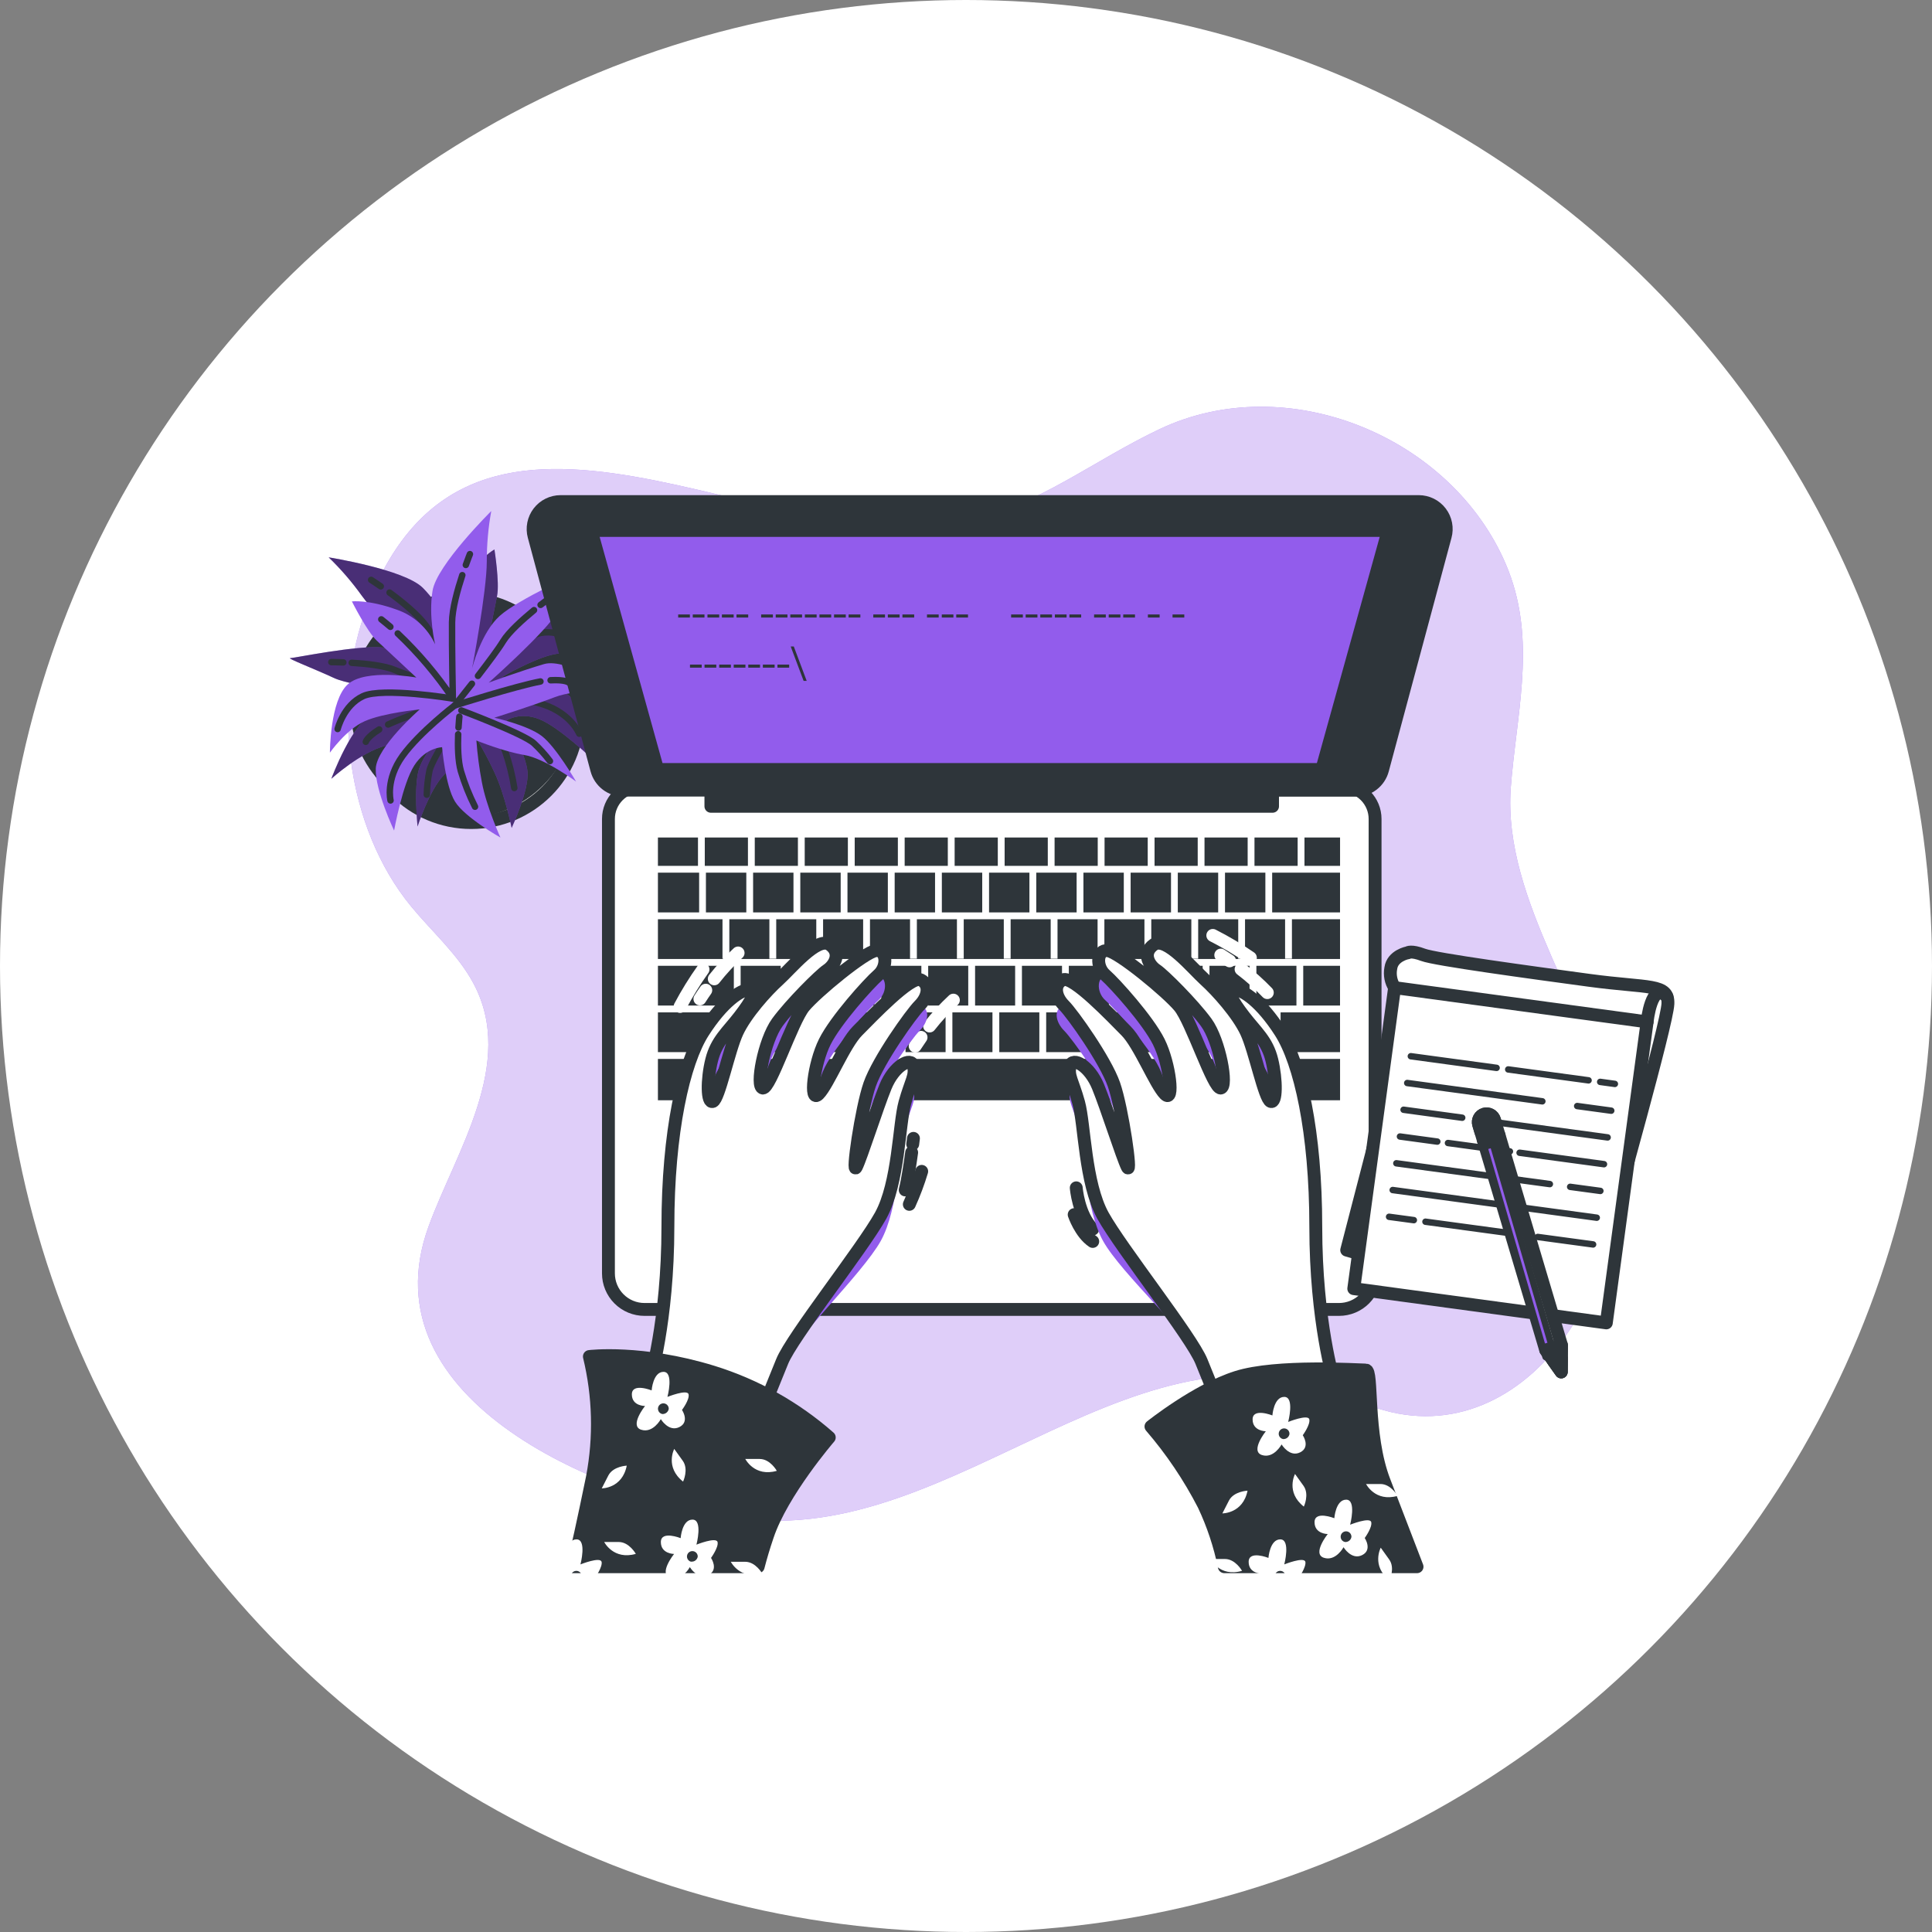 <svg width="150" height="150" viewBox="0 0 150 150" fill="none" xmlns="http://www.w3.org/2000/svg">
<rect x="0" y="0" width="150" height="150" fill="#808080" stroke="none"/>
<circle cx="75" cy="75" r="75" fill="white"/>
<path d="M117.378 60.2C117.923 54.57 119.226 49.239 116.922 43.825C112.694 33.889 99.938 28.614 90.025 33.32C84.957 35.72 80.622 39.231 75.04 40.52C59.973 43.998 36.717 25.47 28.516 47.041C25.701 54.442 26.836 64.196 31.926 70.383C33.561 72.368 35.557 74.096 36.767 76.366C40.077 82.58 35.392 89.408 33.28 95.204C28.264 108.901 47.176 116.48 57.441 117.877C74.409 120.2 88.406 100.76 105.28 108.68C117.04 114.2 127.36 100.76 125.2 87.32C123.786 78.522 116.63 70.1 117.299 61.134C117.323 60.824 117.35 60.514 117.378 60.2Z" fill="#925CEC"/>
<path opacity="0.7" d="M117.378 60.2C117.923 54.57 119.226 49.239 116.922 43.825C112.694 33.889 99.938 28.614 90.025 33.32C84.957 35.72 80.622 39.231 75.04 40.52C59.973 43.998 36.717 25.47 28.516 47.041C25.701 54.442 26.836 64.196 31.926 70.383C33.561 72.368 35.557 74.096 36.767 76.366C40.077 82.58 35.392 89.408 33.28 95.204C28.264 108.901 47.176 116.48 57.441 117.877C74.409 120.2 88.406 100.76 105.28 108.68C117.04 114.2 127.36 100.76 125.2 87.32C123.786 78.522 116.63 70.1 117.299 61.134C117.323 60.824 117.35 60.514 117.378 60.2Z" fill="white"/>
<path d="M36.585 63.862C41.162 63.862 44.872 60.152 44.872 55.575C44.872 50.998 41.162 47.288 36.585 47.288C32.008 47.288 28.298 50.998 28.298 55.575C28.298 60.152 32.008 63.862 36.585 63.862Z" fill="white" stroke="#2E353A" stroke-linecap="round" stroke-linejoin="round"/>
<path d="M35.968 63.039C40.545 63.039 44.255 59.329 44.255 54.752C44.255 50.175 40.545 46.465 35.968 46.465C31.391 46.465 27.681 50.175 27.681 54.752C27.681 59.329 31.391 63.039 35.968 63.039Z" fill="white" stroke="#2E353A" stroke-linecap="round" stroke-linejoin="round"/>
<path d="M35.968 62.216C40.09 62.216 43.432 58.874 43.432 54.752C43.432 50.63 40.09 47.288 35.968 47.288C31.846 47.288 28.504 50.63 28.504 54.752C28.504 58.874 31.846 62.216 35.968 62.216Z" fill="#2E353A" stroke="#2E353A" stroke-linecap="round" stroke-linejoin="round"/>
<path d="M35.092 49.141C35.092 49.141 34.269 47.082 32.829 45.642C31.389 44.202 25.518 43.273 25.518 43.273C26.466 44.187 27.328 45.187 28.094 46.258C29.43 48.111 33.854 52.333 33.854 52.333C33.854 52.333 31.694 50.48 29.735 50.274C27.777 50.067 22.838 51.097 22.535 51.097C22.233 51.097 24.388 51.92 25.934 52.64C27.479 53.36 33.448 53.979 33.448 53.979C33.448 53.979 30.875 54.699 29.128 55.318C27.381 55.938 25.725 60.464 25.725 60.464C25.725 60.464 27.991 58.405 29.947 57.891C31.902 57.378 34.682 56.451 34.682 56.451C34.682 56.451 32.932 58.407 32.522 59.746C32.111 61.086 32.419 64.172 32.419 64.172C32.419 64.172 33.345 61.292 34.478 60.157C35.611 59.022 36.842 57.08 36.842 57.08C37.412 58.009 37.928 58.971 38.387 59.96C39.211 61.71 39.724 64.28 39.724 64.28C39.724 64.28 41.063 61.4 40.96 59.96C40.857 58.52 39.314 55.945 39.314 55.945C39.314 55.945 40.343 55.225 41.886 55.842C43.43 56.458 46.108 59.034 46.108 59.034C46.108 59.034 45.489 55.635 44.459 54.298C43.43 52.962 39.004 52.546 39.004 52.546C39.004 52.546 41.476 51.106 43.019 50.797C44.562 50.487 46.619 51.21 46.619 51.21C46.619 51.21 44.253 47.914 42.4 47.708C40.547 47.502 37.768 50.377 37.768 50.377L38.594 46.258C38.798 45.229 38.387 42.658 38.387 42.658C38.387 42.658 37.255 43.275 35.915 45.231C35.523 45.795 35.248 46.431 35.107 47.102C34.966 47.774 34.961 48.467 35.092 49.141Z" fill="#925CEC"/>
<path opacity="0.5" d="M35.092 49.141C35.092 49.141 34.269 47.082 32.829 45.642C31.389 44.202 25.518 43.273 25.518 43.273C26.466 44.187 27.328 45.187 28.094 46.258C29.43 48.111 33.854 52.333 33.854 52.333C33.854 52.333 31.694 50.48 29.735 50.274C27.777 50.067 22.838 51.097 22.535 51.097C22.233 51.097 24.388 51.92 25.934 52.64C27.479 53.36 33.448 53.979 33.448 53.979C33.448 53.979 30.875 54.699 29.128 55.318C27.381 55.938 25.725 60.464 25.725 60.464C25.725 60.464 27.991 58.405 29.947 57.891C31.902 57.378 34.682 56.451 34.682 56.451C34.682 56.451 32.932 58.407 32.522 59.746C32.111 61.086 32.419 64.172 32.419 64.172C32.419 64.172 33.345 61.292 34.478 60.157C35.611 59.022 36.842 57.08 36.842 57.08C37.412 58.009 37.928 58.971 38.387 59.96C39.211 61.71 39.724 64.28 39.724 64.28C39.724 64.28 41.063 61.4 40.96 59.96C40.857 58.52 39.314 55.945 39.314 55.945C39.314 55.945 40.343 55.225 41.886 55.842C43.43 56.458 46.108 59.034 46.108 59.034C46.108 59.034 45.489 55.635 44.459 54.298C43.43 52.962 39.004 52.546 39.004 52.546C39.004 52.546 41.476 51.106 43.019 50.797C44.562 50.487 46.619 51.21 46.619 51.21C46.619 51.21 44.253 47.914 42.4 47.708C40.547 47.502 37.768 50.377 37.768 50.377L38.594 46.258C38.798 45.229 38.387 42.658 38.387 42.658C38.387 42.658 37.255 43.275 35.915 45.231C35.523 45.795 35.248 46.431 35.107 47.102C34.966 47.774 34.961 48.467 35.092 49.141Z" fill="black"/>
<path d="M37.12 46.006C37.192 45.711 37.271 45.416 37.36 45.126" stroke="#2E353A" stroke-width="0.5" stroke-linecap="round" stroke-linejoin="round"/>
<path d="M30.244 46.006C31.204 46.71 32.404 47.686 33.033 48.524C34.166 50.067 36.431 53.362 36.431 53.362C36.366 51.149 36.542 48.935 36.955 46.76" stroke="#2E353A" stroke-width="0.5" stroke-linecap="round" stroke-linejoin="round"/>
<path d="M28.814 45.022C28.814 45.022 29.114 45.214 29.562 45.524" stroke="#2E353A" stroke-width="0.5" stroke-linecap="round" stroke-linejoin="round"/>
<path d="M36.431 53.362C36.431 53.362 40.343 49.45 41.99 49.141C43.636 48.831 45.078 50.067 45.078 50.067" stroke="#2E353A" stroke-width="0.5" stroke-linecap="round" stroke-linejoin="round"/>
<path d="M29.44 56.634C28.48 57.238 28.401 57.594 28.401 57.594" stroke="#2E353A" stroke-width="0.5" stroke-linecap="round" stroke-linejoin="round"/>
<path d="M44.975 56.965C44.975 56.965 44.358 55.419 42.196 54.699C40.033 53.979 36.64 53.876 36.64 53.876C36.64 53.876 31.876 55.436 30.134 56.25" stroke="#2E353A" stroke-width="0.5" stroke-linecap="round" stroke-linejoin="round"/>
<path d="M34.557 53.288C35.709 53.624 36.638 53.876 36.638 53.876" stroke="#2E353A" stroke-width="0.5" stroke-linecap="round" stroke-linejoin="round"/>
<path d="M27.306 51.459C28.425 51.526 29.865 51.68 30.666 52.023C31.319 52.304 32.606 52.71 33.82 53.072" stroke="#2E353A" stroke-width="0.5" stroke-linecap="round" stroke-linejoin="round"/>
<path d="M25.725 51.406C25.725 51.406 26.102 51.406 26.656 51.428" stroke="#2E353A" stroke-width="0.5" stroke-linecap="round" stroke-linejoin="round"/>
<path d="M36.431 54.493C36.431 54.493 33.551 58.813 33.342 59.847C33.219 60.457 33.15 61.078 33.136 61.7" stroke="#2E353A" stroke-width="0.5" stroke-linecap="round" stroke-linejoin="round"/>
<path d="M37.713 55.854C38.267 56.574 38.932 57.534 39.211 58.302C39.535 59.239 39.776 60.202 39.931 61.182" stroke="#2E353A" stroke-width="0.5" stroke-linecap="round" stroke-linejoin="round"/>
<path d="M36.842 54.802C36.842 54.802 37.082 55.057 37.391 55.448" stroke="#2E353A" stroke-width="0.5" stroke-linecap="round" stroke-linejoin="round"/>
<path d="M33.784 50.029C33.784 50.029 33.254 47.869 33.583 45.865C33.911 43.861 38.142 39.678 38.142 39.678C37.907 40.973 37.791 42.287 37.794 43.604C37.794 45.889 36.654 51.898 36.654 51.898C36.654 51.898 37.329 49.134 38.798 47.818C40.267 46.503 44.882 44.458 45.131 44.283C45.381 44.108 44.106 46.033 43.274 47.521C42.441 49.009 37.946 53 37.946 53C37.946 53 40.456 52.083 42.237 51.56C44.018 51.037 47.997 53.758 47.997 53.758C47.997 53.758 44.956 53.408 43.067 54.13C41.178 54.853 38.38 55.722 38.38 55.722C38.38 55.722 40.943 56.29 42.057 57.138C43.17 57.985 44.726 60.68 44.726 60.68C44.726 60.68 42.292 58.878 40.711 58.618C39.129 58.359 36.986 57.493 36.986 57.493C37.067 58.58 37.21 59.662 37.413 60.733C37.766 62.636 38.853 65.026 38.853 65.026C38.853 65.026 36.086 63.466 35.327 62.235C34.569 61.004 34.324 58.014 34.324 58.014C34.324 58.014 33.066 58.028 32.164 59.43C31.262 60.831 30.597 64.484 30.597 64.484C30.597 64.484 29.119 61.364 29.174 59.684C29.229 58.004 32.584 55.081 32.584 55.081C32.584 55.081 29.738 55.352 28.302 56C26.867 56.648 25.614 58.436 25.614 58.436C25.614 58.436 25.614 54.38 27.002 53.132C28.389 51.884 32.327 52.604 32.327 52.604L29.255 49.741C28.487 49.021 27.321 46.693 27.321 46.693C27.321 46.693 28.602 46.534 30.83 47.343C31.477 47.57 32.072 47.924 32.58 48.386C33.087 48.847 33.497 49.406 33.784 50.029Z" fill="#925CEC"/>
<path d="M30.309 48.666C30.069 48.466 29.843 48.274 29.603 48.087" stroke="#2E353A" stroke-width="0.5" stroke-linecap="round" stroke-linejoin="round"/>
<path d="M35.894 44.655C35.522 45.788 35.106 47.278 35.097 48.325C35.078 50.245 35.159 54.236 35.159 54.236C33.921 52.401 32.486 50.706 30.88 49.182" stroke="#2E353A" stroke-width="0.5" stroke-linecap="round" stroke-linejoin="round"/>
<path d="M36.484 43.021C36.484 43.021 36.35 43.352 36.167 43.863" stroke="#2E353A" stroke-width="0.5" stroke-linecap="round" stroke-linejoin="round"/>
<path d="M35.159 54.236C35.159 54.236 29.699 53.341 28.182 54.051C26.666 54.762 26.214 56.6 26.214 56.6" stroke="#2E353A" stroke-width="0.5" stroke-linecap="round" stroke-linejoin="round"/>
<path d="M42.748 52.815C43.874 52.753 44.142 52.981 44.142 52.981" stroke="#2E353A" stroke-width="0.5" stroke-linecap="round" stroke-linejoin="round"/>
<path d="M30.321 62.146C30.321 62.146 29.922 60.531 31.257 58.686C32.591 56.84 35.294 54.776 35.294 54.776C35.294 54.776 40.072 53.262 41.961 52.909" stroke="#2E353A" stroke-width="0.5" stroke-linecap="round" stroke-linejoin="round"/>
<path d="M36.64 53.084C35.901 54.027 35.296 54.776 35.296 54.776" stroke="#2E353A" stroke-width="0.5" stroke-linecap="round" stroke-linejoin="round"/>
<path d="M41.462 47.37C40.593 48.09 39.513 49.05 39.062 49.786C38.694 50.396 37.886 51.466 37.11 52.477" stroke="#2E353A" stroke-width="0.5" stroke-linecap="round" stroke-linejoin="round"/>
<path d="M42.715 46.402C42.715 46.402 42.41 46.623 41.971 46.964" stroke="#2E353A" stroke-width="0.5" stroke-linecap="round" stroke-linejoin="round"/>
<path d="M35.819 55.16C35.819 55.16 40.684 56.989 41.45 57.706C41.906 58.13 42.324 58.593 42.698 59.091" stroke="#2E353A" stroke-width="0.5" stroke-linecap="round" stroke-linejoin="round"/>
<path d="M35.572 57.008C35.538 57.915 35.555 59.079 35.783 59.871C36.066 60.823 36.433 61.747 36.88 62.634" stroke="#2E353A" stroke-width="0.5" stroke-linecap="round" stroke-linejoin="round"/>
<path d="M35.666 55.64C35.666 55.64 35.627 55.981 35.598 56.485" stroke="#2E353A" stroke-width="0.5" stroke-linecap="round" stroke-linejoin="round"/>
<path d="M49.799 61.023H104.2C104.879 61.023 105.531 61.293 106.011 61.773C106.491 62.254 106.761 62.905 106.761 63.584V98.864C106.761 99.232 106.688 99.596 106.548 99.936C106.407 100.276 106.201 100.584 105.941 100.844C105.681 101.105 105.372 101.311 105.032 101.452C104.692 101.592 104.328 101.665 103.96 101.665H50.039C49.672 101.665 49.307 101.592 48.968 101.452C48.628 101.311 48.319 101.105 48.059 100.844C47.799 100.584 47.593 100.276 47.452 99.936C47.311 99.596 47.239 99.232 47.239 98.864V63.584C47.239 62.905 47.508 62.254 47.989 61.773C48.469 61.293 49.12 61.023 49.799 61.023Z" fill="white" stroke="#2E353A" stroke-linecap="round" stroke-linejoin="round"/>
<path d="M69.71 65.024H66.359V67.225H69.71V65.024Z" fill="#2E353A"/>
<path d="M58.855 78.601H55.744V81.687H58.855V78.601Z" fill="#2E353A"/>
<path d="M72.597 67.753H69.462V70.839H72.597V67.753Z" fill="#2E353A"/>
<path d="M65.829 65.024H62.478V67.225H65.829V65.024Z" fill="#2E353A"/>
<path d="M76.259 67.753H73.125V70.839H76.259V67.753Z" fill="#2E353A"/>
<path d="M73.588 65.024H70.238V67.225H73.588V65.024Z" fill="#2E353A"/>
<path d="M56.975 74.984H51.081V78.07H56.975V74.984Z" fill="#2E353A"/>
<path d="M65.27 67.753H62.135V70.839H65.27V67.753Z" fill="#2E353A"/>
<path d="M55.216 78.601H51.081V81.687H55.216V78.601Z" fill="#2E353A"/>
<path d="M77.469 65.024H74.118V67.225H77.469V65.024Z" fill="#2E353A"/>
<path d="M57.943 67.753H54.808V70.839H57.943V67.753Z" fill="#2E353A"/>
<path d="M58.07 65.024H54.719V67.225H58.07V65.024Z" fill="#2E353A"/>
<path d="M61.95 65.024H58.6V67.225H61.95V65.024Z" fill="#2E353A"/>
<path d="M61.605 67.753H58.471V70.839H61.605V67.753Z" fill="#2E353A"/>
<path d="M68.932 67.753H65.798V70.839H68.932V67.753Z" fill="#2E353A"/>
<path d="M92.99 65.024H89.639V67.225H92.99V65.024Z" fill="#2E353A"/>
<path d="M96.868 65.024H93.518V67.225H96.868V65.024Z" fill="#2E353A"/>
<path d="M94.579 67.753H91.444V70.839H94.579V67.753Z" fill="#2E353A"/>
<path d="M98.243 67.753H95.109V70.839H98.243V67.753Z" fill="#2E353A"/>
<path d="M104.039 78.601H99.424V81.687H104.039V78.601Z" fill="#2E353A"/>
<path d="M100.749 65.024H97.398V67.225H100.749V65.024Z" fill="#2E353A"/>
<path d="M54.28 67.753H51.081V70.839H54.28V67.753Z" fill="#2E353A"/>
<path d="M81.35 65.024H77.999V67.225H81.35V65.024Z" fill="#2E353A"/>
<path d="M85.228 65.024H81.878V67.225H85.228V65.024Z" fill="#2E353A"/>
<path d="M83.589 67.753H80.455V70.839H83.589V67.753Z" fill="#2E353A"/>
<path d="M90.916 67.753H87.782V70.839H90.916V67.753Z" fill="#2E353A"/>
<path d="M79.924 67.753H76.79V70.839H79.924V67.753Z" fill="#2E353A"/>
<path d="M87.251 67.753H84.117V70.839H87.251V67.753Z" fill="#2E353A"/>
<path d="M89.109 65.024H85.758V67.225H89.109V65.024Z" fill="#2E353A"/>
<path d="M84.335 78.601H81.225V81.687H84.335V78.601Z" fill="#2E353A"/>
<path d="M100.655 74.984H97.545V78.07H100.655V74.984Z" fill="#2E353A"/>
<path d="M97.014 74.984H93.904V78.07H97.014V74.984Z" fill="#2E353A"/>
<path d="M98.894 78.601H95.783V81.687H98.894V78.601Z" fill="#2E353A"/>
<path d="M95.255 78.601H92.145V81.687H95.255V78.601Z" fill="#2E353A"/>
<path d="M87.974 78.601H84.863V81.687H87.974V78.601Z" fill="#2E353A"/>
<path d="M91.615 78.601H88.504V81.687H91.615V78.601Z" fill="#2E353A"/>
<path d="M93.374 74.984H90.263V78.07H93.374V74.984Z" fill="#2E353A"/>
<path d="M89.735 74.984H86.625V78.07H89.735V74.984Z" fill="#2E353A"/>
<path d="M104.042 65.024H101.279V67.225H104.042V65.024Z" fill="#2E353A"/>
<path d="M54.191 65.024H51.081V67.225H54.191V65.024Z" fill="#2E353A"/>
<path d="M104.042 82.215H51.081V85.424H104.042V82.215Z" fill="#2E353A"/>
<path d="M104.039 67.753H98.771V70.839H104.039V67.753Z" fill="#2E353A"/>
<path d="M104.039 74.984H101.183V78.07H104.039V74.984Z" fill="#2E353A"/>
<path d="M100.305 74.432H99.774V71.37H96.664V74.432H96.136V71.37H93.026V74.432H92.495V71.37H89.385V74.432H88.854V71.37H85.744V74.432H85.216V71.37H82.106V74.432H81.575V71.37H78.465V74.432H77.934V71.37H74.824V74.432H74.296V71.37H71.186V74.432H70.655V71.37H67.545V74.432H67.014V71.37H63.904V74.432H63.376V71.37H60.266V74.432H59.735V71.37H56.625V74.432H56.094V71.37H51.081V74.456H104.039V71.37H100.305V74.432Z" fill="#2E353A"/>
<path d="M75.174 74.984H72.064V78.07H75.174V74.984Z" fill="#2E353A"/>
<path d="M86.094 74.984H82.984V78.07H86.094V74.984Z" fill="#2E353A"/>
<path d="M67.895 74.984H64.785V78.07H67.895V74.984Z" fill="#2E353A"/>
<path d="M69.775 78.601H66.664V81.687H69.775V78.601Z" fill="#2E353A"/>
<path d="M71.534 74.984H68.423V78.07H71.534V74.984Z" fill="#2E353A"/>
<path d="M64.254 74.984H61.144V78.07H64.254V74.984Z" fill="#2E353A"/>
<path d="M62.495 78.601H59.385V81.687H62.495V78.601Z" fill="#2E353A"/>
<path d="M66.134 78.601H63.023V81.687H66.134V78.601Z" fill="#2E353A"/>
<path d="M78.815 74.984H75.705V78.07H78.815V74.984Z" fill="#2E353A"/>
<path d="M80.694 78.601H77.584V81.687H80.694V78.601Z" fill="#2E353A"/>
<path d="M82.454 74.984H79.343V78.07H82.454V74.984Z" fill="#2E353A"/>
<path d="M73.415 78.601H70.305V81.687H73.415V78.601Z" fill="#2E353A"/>
<path d="M77.054 78.601H73.943V81.687H77.054V78.601Z" fill="#2E353A"/>
<path d="M60.614 74.984H57.503V78.07H60.614V74.984Z" fill="#2E353A"/>
<path d="M110.159 38.943H43.521C43.194 38.944 42.872 39.019 42.579 39.164C42.286 39.308 42.03 39.519 41.831 39.778C41.632 40.037 41.496 40.339 41.432 40.659C41.368 40.98 41.379 41.311 41.464 41.626L46.336 59.766C46.458 60.218 46.725 60.618 47.097 60.904C47.468 61.19 47.924 61.344 48.393 61.345H55.194V62.6H98.8V61.352H105.28C105.749 61.352 106.204 61.197 106.576 60.911C106.948 60.626 107.215 60.226 107.337 59.773L112.209 41.634C112.295 41.318 112.307 40.987 112.244 40.666C112.181 40.345 112.046 40.043 111.848 39.783C111.649 39.523 111.394 39.312 111.101 39.166C110.809 39.021 110.486 38.944 110.159 38.943Z" fill="#2E353A" stroke="#2E353A" stroke-linecap="round" stroke-linejoin="round"/>
<path d="M102.623 59.744H51.057L45.899 41.185H107.778L102.623 59.744Z" fill="#925CEC" stroke="#2E353A" stroke-linecap="round" stroke-linejoin="round"/>
<path d="M54.479 51.598V51.838H53.57V51.598H54.479Z" fill="#2E353A"/>
<path d="M55.612 51.598V51.838H54.7V51.598H55.612Z" fill="#2E353A"/>
<path d="M56.745 51.598V51.838H55.84V51.598H56.745Z" fill="#2E353A"/>
<path d="M57.875 51.598V51.838H56.966V51.598H57.875Z" fill="#2E353A"/>
<path d="M59.008 51.598V51.838H58.096V51.598H59.008Z" fill="#2E353A"/>
<path d="M60.141 51.598V51.838H59.229V51.598H60.141Z" fill="#2E353A"/>
<path d="M61.271 51.598V51.838H60.362V51.598H61.271Z" fill="#2E353A"/>
<path d="M62.392 52.863L61.389 50.19H61.629L62.632 52.863H62.392Z" fill="#2E353A"/>
<path d="M53.562 47.706V47.946H52.653V47.706H53.562Z" fill="#2E353A"/>
<path d="M54.695 47.706V47.946H53.786V47.706H54.695Z" fill="#2E353A"/>
<path d="M55.84 47.706V47.946H54.928V47.706H55.84Z" fill="#2E353A"/>
<path d="M56.961 47.706V47.946H56.049V47.706H56.961Z" fill="#2E353A"/>
<path d="M58.091 47.706V47.946H57.182V47.706H58.091Z" fill="#2E353A"/>
<path d="M60.007 47.706V47.946H59.094V47.706H60.007Z" fill="#2E353A"/>
<path d="M61.137 47.706V47.946H60.227V47.706H61.137Z" fill="#2E353A"/>
<path d="M62.27 47.706V47.946H61.36V47.706H62.27Z" fill="#2E353A"/>
<path d="M63.403 47.706V47.946H62.49V47.706H63.403Z" fill="#2E353A"/>
<path d="M64.533 47.706V47.946H63.623V47.706H64.533Z" fill="#2E353A"/>
<path d="M65.666 47.706V47.946H64.756V47.706H65.666Z" fill="#2E353A"/>
<path d="M66.799 47.706V47.946H65.886V47.706H66.799Z" fill="#2E353A"/>
<path d="M68.711 47.706V47.946H67.802V47.706H68.711Z" fill="#2E353A"/>
<path d="M69.844 47.706V47.946H68.932V47.706H69.844Z" fill="#2E353A"/>
<path d="M70.977 47.706V47.946H70.065V47.706H70.977Z" fill="#2E353A"/>
<path d="M72.88 47.706V47.946H71.971V47.706H72.88Z" fill="#2E353A"/>
<path d="M74.022 47.706V47.946H73.12V47.706H74.022Z" fill="#2E353A"/>
<path d="M75.155 47.706V47.946H74.243V47.706H75.155Z" fill="#2E353A"/>
<path d="M79.413 47.706V47.946H78.503V47.706H79.413Z" fill="#2E353A"/>
<path d="M80.546 47.706V47.946H79.634V47.706H80.546Z" fill="#2E353A"/>
<path d="M81.679 47.706V47.946H80.767V47.706H81.679Z" fill="#2E353A"/>
<path d="M82.809 47.706V47.946H81.899V47.706H82.809Z" fill="#2E353A"/>
<path d="M83.942 47.706V47.946H83.03V47.706H83.942Z" fill="#2E353A"/>
<path d="M85.854 47.706V47.946H84.945V47.706H85.854Z" fill="#2E353A"/>
<path d="M86.987 47.706V47.946H86.08V47.706H86.987Z" fill="#2E353A"/>
<path d="M88.12 47.706V47.946H87.208V47.706H88.12Z" fill="#2E353A"/>
<path d="M90.033 47.706V47.946H89.123V47.706H90.033Z" fill="#2E353A"/>
<path d="M91.948 47.706V47.946H91.036V47.706H91.948Z" fill="#2E353A"/>
<path d="M107.126 87.15L104.558 97.057L106.986 97.77L107.126 87.15Z" fill="white" stroke="#2E353A" stroke-linecap="round" stroke-linejoin="round"/>
<path d="M108.278 76.678C107.988 76.233 107.882 75.693 107.982 75.171C108.114 74.194 109.293 73.971 109.293 73.971C109.293 73.971 109.55 73.777 110.493 74.134C111.436 74.492 118.73 75.481 123.39 76.112C128.051 76.743 129.561 76.335 129.496 77.936C129.431 79.537 125.342 93.903 125.279 94.354C125.217 94.806 108.278 76.678 108.278 76.678Z" fill="white" stroke="#2E353A" stroke-miterlimit="10"/>
<path d="M127.882 79.337L108.276 76.679L105.107 100.05L124.714 102.708L127.882 79.337Z" fill="white" stroke="#2E353A" stroke-linecap="round" stroke-linejoin="round"/>
<path d="M124.238 83.998L125.378 84.154" stroke="#2E353A" stroke-width="0.5" stroke-linecap="round" stroke-linejoin="round"/>
<path d="M117.098 83.031L123.335 83.878" stroke="#2E353A" stroke-width="0.5" stroke-linecap="round" stroke-linejoin="round"/>
<path d="M109.538 82.006L116.195 82.909" stroke="#2E353A" stroke-width="0.5" stroke-linecap="round" stroke-linejoin="round"/>
<path d="M122.452 85.873L125.097 86.233" stroke="#2E353A" stroke-width="0.5" stroke-linecap="round" stroke-linejoin="round"/>
<path d="M109.257 84.085L119.747 85.506" stroke="#2E353A" stroke-width="0.5" stroke-linecap="round" stroke-linejoin="round"/>
<path d="M114.58 86.922L124.816 88.309" stroke="#2E353A" stroke-width="0.5" stroke-linecap="round" stroke-linejoin="round"/>
<path d="M108.974 86.161L113.526 86.78" stroke="#2E353A" stroke-width="0.5" stroke-linecap="round" stroke-linejoin="round"/>
<path d="M117.981 89.499L124.533 90.387" stroke="#2E353A" stroke-width="0.5" stroke-linecap="round" stroke-linejoin="round"/>
<path d="M112.42 88.743L117.23 89.396" stroke="#2E353A" stroke-width="0.5" stroke-linecap="round" stroke-linejoin="round"/>
<path d="M108.693 88.239L111.592 88.633" stroke="#2E353A" stroke-width="0.5" stroke-linecap="round" stroke-linejoin="round"/>
<path d="M121.907 92.146L124.252 92.463" stroke="#2E353A" stroke-width="0.5" stroke-linecap="round" stroke-linejoin="round"/>
<path d="M108.412 90.318L120.331 91.933" stroke="#2E353A" stroke-width="0.5" stroke-linecap="round" stroke-linejoin="round"/>
<path d="M117.343 93.642L123.971 94.542" stroke="#2E353A" stroke-width="0.5" stroke-linecap="round" stroke-linejoin="round"/>
<path d="M108.129 92.394L116.215 93.49" stroke="#2E353A" stroke-width="0.5" stroke-linecap="round" stroke-linejoin="round"/>
<path d="M119.39 96.037L123.688 96.618" stroke="#2E353A" stroke-width="0.5" stroke-linecap="round" stroke-linejoin="round"/>
<path d="M110.673 94.854L118.338 95.893" stroke="#2E353A" stroke-width="0.5" stroke-linecap="round" stroke-linejoin="round"/>
<path d="M107.848 94.472L109.77 94.731" stroke="#2E353A" stroke-width="0.5" stroke-linecap="round" stroke-linejoin="round"/>
<path d="M127.883 79.338C127.883 79.338 128.219 76.078 129.419 77.389" stroke="#2E353A" stroke-linecap="round" stroke-linejoin="round"/>
<path d="M121.235 104.444L121.214 106.515L120.006 104.811L115.161 88.513L116.39 88.146L121.235 104.444Z" fill="white" stroke="#2E353A" stroke-linecap="round" stroke-linejoin="round"/>
<path d="M115.909 88.842L115.238 89.038L119.999 105.361L120.67 105.166L115.909 88.842Z" fill="#925CEC" stroke="#2E353A" stroke-width="0.5" stroke-linecap="round" stroke-linejoin="round"/>
<path d="M121.235 104.449L120.009 104.814L121.214 106.515L121.235 104.449Z" stroke="#2E353A" stroke-linecap="round" stroke-linejoin="round"/>
<path d="M120.611 105.663L121.214 106.515L121.226 105.481L120.611 105.663Z" fill="#2E353A" stroke="#2E353A" stroke-linecap="round" stroke-linejoin="round"/>
<path d="M115.233 86.504C115.07 86.553 114.934 86.664 114.853 86.813C114.772 86.963 114.753 87.138 114.801 87.301L115.161 88.513L116.39 88.148L116.03 86.936C115.981 86.773 115.87 86.637 115.72 86.556C115.571 86.475 115.396 86.456 115.233 86.504Z" fill="white" stroke="#2E353A" stroke-linecap="round" stroke-linejoin="round"/>
<path d="M115.233 86.504C115.07 86.553 114.934 86.664 114.853 86.813C114.772 86.963 114.753 87.138 114.801 87.301L114.974 87.879L116.2 87.514L116.03 86.936C115.981 86.773 115.87 86.637 115.72 86.556C115.571 86.475 115.396 86.456 115.233 86.504Z" fill="#2E353A" stroke="#2E353A" stroke-linecap="round" stroke-linejoin="round"/>
<path d="M54.796 76.878C54.642 77.094 54.491 77.319 54.34 77.557" stroke="white" stroke-linecap="round" stroke-linejoin="round"/>
<path d="M57.306 73.988C56.638 74.608 56.019 75.279 55.456 75.997" stroke="white" stroke-linecap="round" stroke-linejoin="round"/>
<path d="M54.582 75.262C53.927 76.182 53.333 77.144 52.804 78.142" stroke="white" stroke-linecap="round" stroke-linejoin="round"/>
<path d="M71.51 80.54C71.358 80.756 71.205 80.982 71.053 81.217" stroke="white" stroke-linecap="round" stroke-linejoin="round"/>
<path d="M74.02 77.65C73.352 78.271 72.734 78.942 72.172 79.659" stroke="white" stroke-linecap="round" stroke-linejoin="round"/>
<path d="M71.298 78.92C70.643 79.845 70.049 80.812 69.52 81.814" stroke="white" stroke-linecap="round" stroke-linejoin="round"/>
<path d="M95.466 74.6C95.248 74.451 95.018 74.302 94.78 74.154" stroke="white" stroke-linecap="round" stroke-linejoin="round"/>
<path d="M98.394 77.067C97.763 76.41 97.082 75.802 96.357 75.25" stroke="white" stroke-linecap="round" stroke-linejoin="round"/>
<path d="M97.079 74.36C96.145 73.719 95.17 73.139 94.161 72.625" stroke="white" stroke-linecap="round" stroke-linejoin="round"/>
<path d="M70.78 89.48C70.655 90.382 70.468 91.64 70.281 92.386" stroke="#2E353A" stroke-linecap="round" stroke-linejoin="round"/>
<path d="M70.919 88.383C70.919 88.383 70.9 88.554 70.864 88.83" stroke="#2E353A" stroke-linecap="round" stroke-linejoin="round"/>
<path d="M71.56 90.944C71.298 91.818 70.977 92.674 70.6 93.505" stroke="#2E353A" stroke-linecap="round" stroke-linejoin="round"/>
<path d="M83.56 92.223C83.56 92.223 83.721 94.304 84.839 95.425" stroke="#2E353A" stroke-linecap="round" stroke-linejoin="round"/>
<path d="M83.399 94.304C83.399 94.304 83.879 95.744 84.839 96.385" stroke="#2E353A" stroke-linecap="round" stroke-linejoin="round"/>
<g style="mix-blend-mode:multiply">
<path d="M50.8 105.426C50.8 105.426 51.865 104.569 51.865 97.203C51.865 89.838 53.092 84.457 54.604 82.098C56.116 79.738 57.529 78.793 58.192 78.793C58.854 78.793 58.379 79.642 57.436 80.869C56.493 82.095 55.643 82.758 55.264 84.27C54.885 85.782 54.887 87.668 55.36 87.478C55.833 87.289 56.586 83.514 57.246 82.098C57.906 80.682 59.514 78.886 60.457 78.037C61.401 77.187 63.479 74.638 64.422 75.298C65.365 75.958 64.801 76.904 64.235 77.281C63.669 77.658 61.401 79.921 60.364 81.342C59.327 82.762 58.665 86.346 59.231 86.439C59.797 86.533 61.497 81.248 62.44 80.115C63.383 78.982 67.161 75.865 68.01 75.771C68.86 75.678 68.956 76.998 68.2 77.66C67.444 78.322 64.895 81.152 64.045 82.851C63.196 84.55 62.817 87.668 63.565 86.912C64.314 86.156 65.548 83.041 66.587 82.002C67.626 80.962 70.741 77.66 71.497 78.037C72.253 78.414 72.064 79.359 71.404 80.019C70.744 80.679 68.193 84.27 67.533 86.156C66.873 88.042 66.114 93.332 66.493 92.578C66.873 91.825 68.099 87.951 68.759 86.338C69.419 84.726 70.741 83.979 70.931 84.733C71.121 85.486 70.741 85.866 70.269 87.567C69.796 89.269 69.789 93.807 68.382 96.346C66.976 98.886 61.331 104.319 60.577 106.206C60.032 107.505 59.38 108.757 58.629 109.95" fill="#925CEC"/>
</g>
<g style="mix-blend-mode:multiply">
<path d="M103.252 106.064C103.252 106.064 102.16 104.569 102.16 97.203C102.16 89.838 100.931 84.457 99.422 82.098C97.912 79.738 96.494 78.793 95.834 78.793C95.174 78.793 95.644 79.642 96.59 80.869C97.535 82.095 98.382 82.758 98.75 84.27C99.117 85.782 99.129 87.668 98.656 87.478C98.183 87.289 97.43 83.514 96.767 82.098C96.105 80.682 94.502 78.886 93.558 78.037C92.615 77.187 90.537 74.638 89.591 75.298C88.646 75.958 89.214 76.904 89.781 77.281C90.347 77.658 92.613 79.921 93.652 81.342C94.691 82.762 95.351 86.346 94.785 86.439C94.218 86.533 92.526 81.248 91.583 80.12C90.64 78.992 86.86 75.87 86.01 75.776C85.161 75.682 85.067 77.002 85.823 77.665C86.579 78.327 89.128 81.157 89.978 82.856C90.827 84.555 91.204 87.673 90.458 86.917C89.711 86.161 88.475 83.046 87.438 82.006C86.402 80.967 83.284 77.665 82.528 78.042C81.772 78.418 81.962 79.364 82.622 80.024C83.282 80.684 85.833 84.274 86.493 86.161C87.153 88.047 87.909 93.337 87.532 92.583C87.155 91.83 85.926 87.956 85.266 86.343C84.606 84.73 83.284 83.984 83.094 84.738C82.905 85.491 83.284 85.87 83.754 87.572C84.225 89.274 84.234 93.812 85.643 96.351C87.052 98.89 92.536 103.846 93.292 105.735C94.048 107.624 95.416 110.6 95.416 110.6" fill="#925CEC"/>
</g>
<path d="M50.44 107.24C50.44 107.24 51.856 102.615 51.856 95.24C51.856 87.865 53.082 82.494 54.594 80.134C56.106 77.775 57.52 76.83 58.182 76.83C58.845 76.83 58.37 77.679 57.426 78.906C56.483 80.132 55.633 80.794 55.254 82.304C54.875 83.814 54.877 85.705 55.35 85.515C55.823 85.326 56.577 81.55 57.237 80.134C57.897 78.718 59.505 76.923 60.448 76.074C61.391 75.224 63.469 72.675 64.413 73.335C65.356 73.995 64.792 74.941 64.225 75.318C63.659 75.694 61.391 77.958 60.354 79.378C59.318 80.799 58.655 84.382 59.221 84.476C59.788 84.57 61.487 79.285 62.43 78.15C63.373 77.014 67.151 73.902 68.001 73.808C68.85 73.714 68.946 75.034 68.19 75.697C67.434 76.359 64.885 79.189 64.036 80.888C63.186 82.587 62.807 85.705 63.556 84.949C64.305 84.193 65.538 81.078 66.578 80.038C67.617 78.999 70.732 75.697 71.488 76.074C72.244 76.45 72.054 77.396 71.394 78.056C70.734 78.716 68.183 82.304 67.523 84.193C66.863 86.082 66.105 91.369 66.484 90.613C66.863 89.857 68.09 85.988 68.749 84.373C69.409 82.758 70.732 82.011 70.921 82.767C71.111 83.523 70.732 83.9 70.259 85.599C69.786 87.298 69.779 91.839 68.373 94.381C66.966 96.922 61.48 103.822 60.724 105.711C59.968 107.6 58.269 111.754 58.269 111.754" fill="white"/>
<path d="M50.44 107.24C50.44 107.24 51.856 102.615 51.856 95.24C51.856 87.865 53.082 82.494 54.594 80.134C56.106 77.775 57.52 76.83 58.182 76.83C58.845 76.83 58.37 77.679 57.426 78.906C56.483 80.132 55.633 80.794 55.254 82.304C54.875 83.814 54.877 85.705 55.35 85.515C55.823 85.326 56.577 81.55 57.237 80.134C57.897 78.718 59.505 76.923 60.448 76.074C61.391 75.224 63.469 72.675 64.413 73.335C65.356 73.995 64.792 74.941 64.225 75.318C63.659 75.694 61.391 77.958 60.354 79.378C59.318 80.799 58.655 84.382 59.221 84.476C59.788 84.57 61.487 79.285 62.43 78.15C63.373 77.014 67.151 73.902 68.001 73.808C68.85 73.714 68.946 75.034 68.19 75.697C67.434 76.359 64.885 79.189 64.036 80.888C63.186 82.587 62.807 85.705 63.556 84.949C64.305 84.193 65.538 81.078 66.578 80.038C67.617 78.999 70.732 75.697 71.488 76.074C72.244 76.45 72.054 77.396 71.394 78.056C70.734 78.716 68.183 82.304 67.523 84.193C66.863 86.082 66.105 91.369 66.484 90.613C66.863 89.857 68.09 85.988 68.749 84.373C69.409 82.758 70.732 82.011 70.921 82.767C71.111 83.523 70.732 83.9 70.259 85.599C69.786 87.298 69.779 91.839 68.373 94.381C66.966 96.922 61.48 103.822 60.724 105.711C59.968 107.6 58.269 111.754 58.269 111.754" stroke="#2E353A" stroke-linecap="round" stroke-linejoin="round"/>
<path d="M103.573 107.24C103.573 107.24 102.157 102.615 102.157 95.24C102.157 87.865 100.929 82.494 99.419 80.134C97.909 77.775 96.491 76.83 95.831 76.83C95.171 76.83 95.641 77.679 96.587 78.906C97.533 80.132 98.38 80.794 98.747 82.304C99.114 83.814 99.126 85.705 98.653 85.515C98.181 85.326 97.427 81.55 96.765 80.134C96.102 78.718 94.499 76.923 93.556 76.074C92.613 75.224 90.534 72.675 89.589 73.335C88.643 73.995 89.212 74.941 89.778 75.318C90.345 75.694 92.61 77.958 93.65 79.378C94.689 80.799 95.349 84.382 94.782 84.476C94.216 84.57 92.517 79.285 91.573 78.15C90.63 77.014 86.85 73.902 86.001 73.808C85.151 73.714 85.058 75.034 85.814 75.697C86.57 76.359 89.118 79.189 89.968 80.888C90.817 82.587 91.194 85.705 90.448 84.949C89.701 84.193 88.466 81.078 87.429 80.038C86.392 78.999 83.274 75.697 82.518 76.074C81.762 76.45 81.952 77.396 82.612 78.056C83.272 78.716 85.823 82.304 86.483 84.193C87.143 86.082 87.899 91.369 87.522 90.613C87.145 89.857 85.917 85.988 85.257 84.373C84.597 82.758 83.274 82.011 83.085 82.767C82.895 83.523 83.274 83.9 83.745 85.599C84.215 87.298 84.225 91.839 85.633 94.381C87.042 96.922 92.526 103.822 93.282 105.711C94.038 107.6 95.737 111.754 95.737 111.754" fill="white"/>
<path d="M103.573 107.24C103.573 107.24 102.157 102.615 102.157 95.24C102.157 87.865 100.929 82.494 99.419 80.134C97.909 77.775 96.491 76.83 95.831 76.83C95.171 76.83 95.641 77.679 96.587 78.906C97.533 80.132 98.38 80.794 98.747 82.304C99.114 83.814 99.126 85.705 98.653 85.515C98.181 85.326 97.427 81.55 96.765 80.134C96.102 78.718 94.499 76.923 93.556 76.074C92.613 75.224 90.534 72.675 89.589 73.335C88.643 73.995 89.212 74.941 89.778 75.318C90.345 75.694 92.61 77.958 93.65 79.378C94.689 80.799 95.349 84.382 94.782 84.476C94.216 84.57 92.517 79.285 91.573 78.15C90.63 77.014 86.85 73.902 86.001 73.808C85.151 73.714 85.058 75.034 85.814 75.697C86.57 76.359 89.118 79.189 89.968 80.888C90.817 82.587 91.194 85.705 90.448 84.949C89.701 84.193 88.466 81.078 87.429 80.038C86.392 78.999 83.274 75.697 82.518 76.074C81.762 76.45 81.952 77.396 82.612 78.056C83.272 78.716 85.823 82.304 86.483 84.193C87.143 86.082 87.899 91.369 87.522 90.613C87.145 89.857 85.917 85.988 85.257 84.373C84.597 82.758 83.274 82.011 83.085 82.767C82.895 83.523 83.274 83.9 83.745 85.599C84.215 87.298 84.225 91.839 85.633 94.381C87.042 96.922 92.526 103.822 93.282 105.711C94.038 107.6 95.737 111.754 95.737 111.754" stroke="#2E353A" stroke-linecap="round" stroke-linejoin="round"/>
<path d="M44.464 121.64H58.864C59.051 120.92 59.286 120.114 59.584 119.24C60.717 115.846 64.384 111.603 64.384 111.603C61.755 109.288 58.667 107.556 55.322 106.52C49.801 104.821 45.76 105.32 45.76 105.32C46.504 108.388 46.586 111.578 46 114.68C45.28 118.174 44.8 120.385 44.464 121.64Z" fill="#2E353A" stroke="#2E353A" stroke-linecap="round" stroke-linejoin="round"/>
<path d="M95.056 121.64H110.018C109.538 120.397 108.501 117.697 107.464 114.997C106.048 111.32 106.614 106.371 106.048 106.371C105.482 106.371 99.119 105.946 96.009 106.935C92.898 107.924 89.361 110.754 89.361 110.754C90.962 112.614 92.339 114.657 93.462 116.84C94.185 118.37 94.72 119.982 95.056 121.64Z" fill="#2E353A" stroke="#2E353A" stroke-linecap="round" stroke-linejoin="round"/>
<path d="M53.459 108.248C53.356 107.84 51.82 108.454 51.82 108.454C51.82 108.454 52.334 106.51 51.515 106.51C50.697 106.51 50.593 107.95 50.593 107.95C50.593 107.95 49.057 107.338 49.057 108.258C49.057 109.177 50.08 109.16 50.08 109.16C50.08 109.16 48.851 110.696 49.773 111.001C50.694 111.306 51.306 110.182 51.306 110.182C51.306 110.182 51.921 111.207 52.746 110.797C53.572 110.386 52.95 109.467 52.95 109.467C52.95 109.467 53.56 108.658 53.459 108.248ZM51.412 109.784C51.335 109.767 51.264 109.728 51.208 109.672C51.151 109.617 51.112 109.546 51.094 109.469C51.076 109.392 51.08 109.312 51.106 109.237C51.132 109.162 51.178 109.096 51.24 109.047C51.302 108.997 51.376 108.966 51.455 108.957C51.534 108.948 51.613 108.961 51.684 108.995C51.756 109.029 51.816 109.083 51.858 109.15C51.901 109.217 51.923 109.294 51.923 109.374C51.906 109.494 51.843 109.603 51.748 109.68C51.654 109.756 51.533 109.793 51.412 109.784ZM55.71 119.72C55.607 119.312 54.071 119.926 54.071 119.926C54.071 119.926 54.585 117.982 53.764 117.982C52.943 117.982 52.845 119.422 52.845 119.422C52.845 119.422 51.309 118.808 51.309 119.727C51.309 120.646 52.334 120.649 52.334 120.649C52.334 120.649 51.105 122.185 52.026 122.492C52.948 122.799 53.56 121.671 53.56 121.671C53.56 121.671 54.174 122.696 55 122.286C55.825 121.875 55.204 120.956 55.204 120.956C55.204 120.956 55.811 120.118 55.71 119.72ZM53.663 121.256C53.586 121.239 53.515 121.2 53.459 121.144C53.403 121.089 53.363 121.018 53.345 120.941C53.327 120.864 53.331 120.784 53.357 120.709C53.383 120.634 53.43 120.568 53.491 120.519C53.553 120.469 53.627 120.438 53.706 120.429C53.785 120.42 53.864 120.433 53.936 120.467C54.007 120.501 54.067 120.555 54.11 120.622C54.152 120.689 54.174 120.766 54.174 120.846C54.157 120.965 54.094 121.073 53.999 121.148C53.904 121.222 53.783 121.256 53.663 121.244V121.256ZM46.703 121.256C46.6 120.846 45.066 121.46 45.066 121.46C45.066 121.46 45.578 119.516 44.759 119.516C43.941 119.516 43.837 120.956 43.837 120.956C43.837 120.956 42.301 120.342 42.301 121.263C42.301 122.185 43.326 122.185 43.326 122.185C43.326 122.185 42.097 123.718 43.019 124.026C43.941 124.333 44.553 123.207 44.553 123.207C44.553 123.207 45.167 124.23 45.993 123.822C46.818 123.414 46.199 122.492 46.199 122.492C46.199 122.492 46.806 121.652 46.706 121.244L46.703 121.256ZM44.656 122.79C44.579 122.772 44.508 122.734 44.451 122.678C44.395 122.622 44.356 122.551 44.338 122.474C44.32 122.397 44.324 122.316 44.35 122.242C44.377 122.167 44.423 122.101 44.485 122.051C44.547 122.002 44.622 121.971 44.7 121.962C44.779 121.953 44.859 121.967 44.93 122.002C45.002 122.036 45.062 122.09 45.103 122.157C45.145 122.225 45.167 122.302 45.167 122.382C45.149 122.5 45.087 122.608 44.992 122.681C44.897 122.755 44.778 122.789 44.658 122.778L44.656 122.79ZM57.856 113.274H58.981C59.8 113.274 60.311 114.195 60.311 114.195C58.574 114.694 57.858 113.262 57.858 113.262L57.856 113.274ZM56.73 121.256H57.856C58.674 121.256 59.185 122.178 59.185 122.178C57.448 122.677 56.733 121.244 56.733 121.244L56.73 121.256ZM46.91 119.72H48.035C48.853 119.72 49.365 120.642 49.365 120.642C47.625 121.141 46.91 119.72 46.91 119.72ZM52.35 112.498L53.008 113.413C53.488 114.08 53.034 115.03 53.034 115.03C51.604 113.905 52.35 112.486 52.35 112.486V112.498ZM46.72 115.556L47.233 114.555C47.61 113.835 48.661 113.792 48.661 113.792C48.309 115.573 46.72 115.556 46.72 115.556Z" fill="white"/>
<path d="M101.653 110.192C101.55 109.784 100.014 110.398 100.014 110.398C100.014 110.398 100.528 108.454 99.71 108.454C98.891 108.454 98.788 109.894 98.788 109.894C98.788 109.894 97.252 109.282 97.252 110.202C97.252 111.121 98.277 111.123 98.277 111.123C98.277 111.123 97.048 112.659 97.969 112.966C98.891 113.274 99.503 112.146 99.503 112.146C99.503 112.146 100.117 113.17 100.943 112.76C101.769 112.35 101.147 111.43 101.147 111.43C101.147 111.43 101.754 110.6 101.653 110.192ZM99.606 111.728C99.529 111.711 99.458 111.672 99.402 111.616C99.346 111.561 99.306 111.49 99.288 111.413C99.27 111.336 99.275 111.256 99.3 111.181C99.326 111.106 99.373 111.04 99.434 110.991C99.496 110.941 99.571 110.91 99.649 110.901C99.728 110.892 99.808 110.905 99.879 110.939C99.95 110.973 100.011 111.027 100.053 111.094C100.095 111.161 100.117 111.238 100.117 111.318C100.103 111.439 100.041 111.551 99.946 111.627C99.85 111.704 99.728 111.74 99.606 111.728ZM106.461 118.174C106.36 117.764 104.824 118.378 104.824 118.378C104.824 118.378 105.335 116.434 104.517 116.434C103.698 116.434 103.597 117.874 103.597 117.874C103.597 117.874 102.061 117.26 102.061 118.182C102.061 119.103 103.084 119.103 103.084 119.103C103.084 119.103 101.857 120.637 102.779 120.944C103.701 121.251 104.313 120.126 104.313 120.126C104.313 120.126 104.927 121.148 105.753 120.74C106.578 120.332 105.957 119.41 105.957 119.41C105.957 119.41 106.564 118.582 106.461 118.174ZM104.416 119.72C104.339 119.703 104.268 119.664 104.211 119.608C104.155 119.552 104.116 119.482 104.098 119.405C104.08 119.327 104.084 119.247 104.11 119.172C104.136 119.097 104.183 119.031 104.245 118.982C104.307 118.932 104.382 118.901 104.46 118.893C104.539 118.884 104.619 118.897 104.69 118.932C104.761 118.967 104.822 119.021 104.863 119.088C104.905 119.155 104.927 119.233 104.927 119.312C104.912 119.433 104.85 119.544 104.755 119.62C104.659 119.696 104.537 119.732 104.416 119.72ZM101.346 121.256C101.243 120.846 99.71 121.46 99.71 121.46C99.71 121.46 100.221 119.516 99.402 119.516C98.584 119.516 98.481 120.956 98.481 120.956C98.481 120.956 96.945 120.342 96.945 121.263C96.945 122.185 97.969 122.185 97.969 122.185C97.969 122.185 96.741 123.718 97.662 124.026C98.584 124.333 99.196 123.207 99.196 123.207C99.196 123.207 99.81 124.23 100.636 123.822C101.461 123.414 100.842 122.492 100.842 122.492C100.842 122.492 101.44 121.652 101.346 121.244V121.256ZM99.299 122.79C99.222 122.772 99.151 122.734 99.094 122.678C99.038 122.622 98.999 122.551 98.981 122.474C98.963 122.397 98.968 122.316 98.994 122.242C99.02 122.167 99.066 122.101 99.128 122.051C99.19 122.002 99.265 121.971 99.344 121.962C99.422 121.953 99.502 121.967 99.573 122.002C99.645 122.036 99.705 122.09 99.747 122.157C99.789 122.225 99.811 122.302 99.81 122.382C99.792 122.501 99.729 122.608 99.634 122.682C99.539 122.756 99.419 122.79 99.299 122.778V122.79ZM106.053 115.218H107.178C107.997 115.218 108.508 116.139 108.508 116.139C106.768 116.638 106.053 115.206 106.053 115.206V115.218ZM93.978 121.04H95.104C95.922 121.04 96.433 121.959 96.433 121.959C94.694 122.473 93.978 121.04 93.978 121.04ZM100.545 114.44L101.202 115.354C101.682 116.022 101.229 116.972 101.229 116.972C99.798 115.849 100.545 114.44 100.545 114.44ZM107.2 120.162L107.855 121.076C108.335 121.741 107.881 122.694 107.881 122.694C106.451 121.578 107.2 120.162 107.2 120.162ZM94.905 117.5L95.418 116.499C95.795 115.779 96.858 115.736 96.858 115.736C96.503 117.517 94.902 117.5 94.902 117.5H94.905Z" fill="white"/>
</svg>

